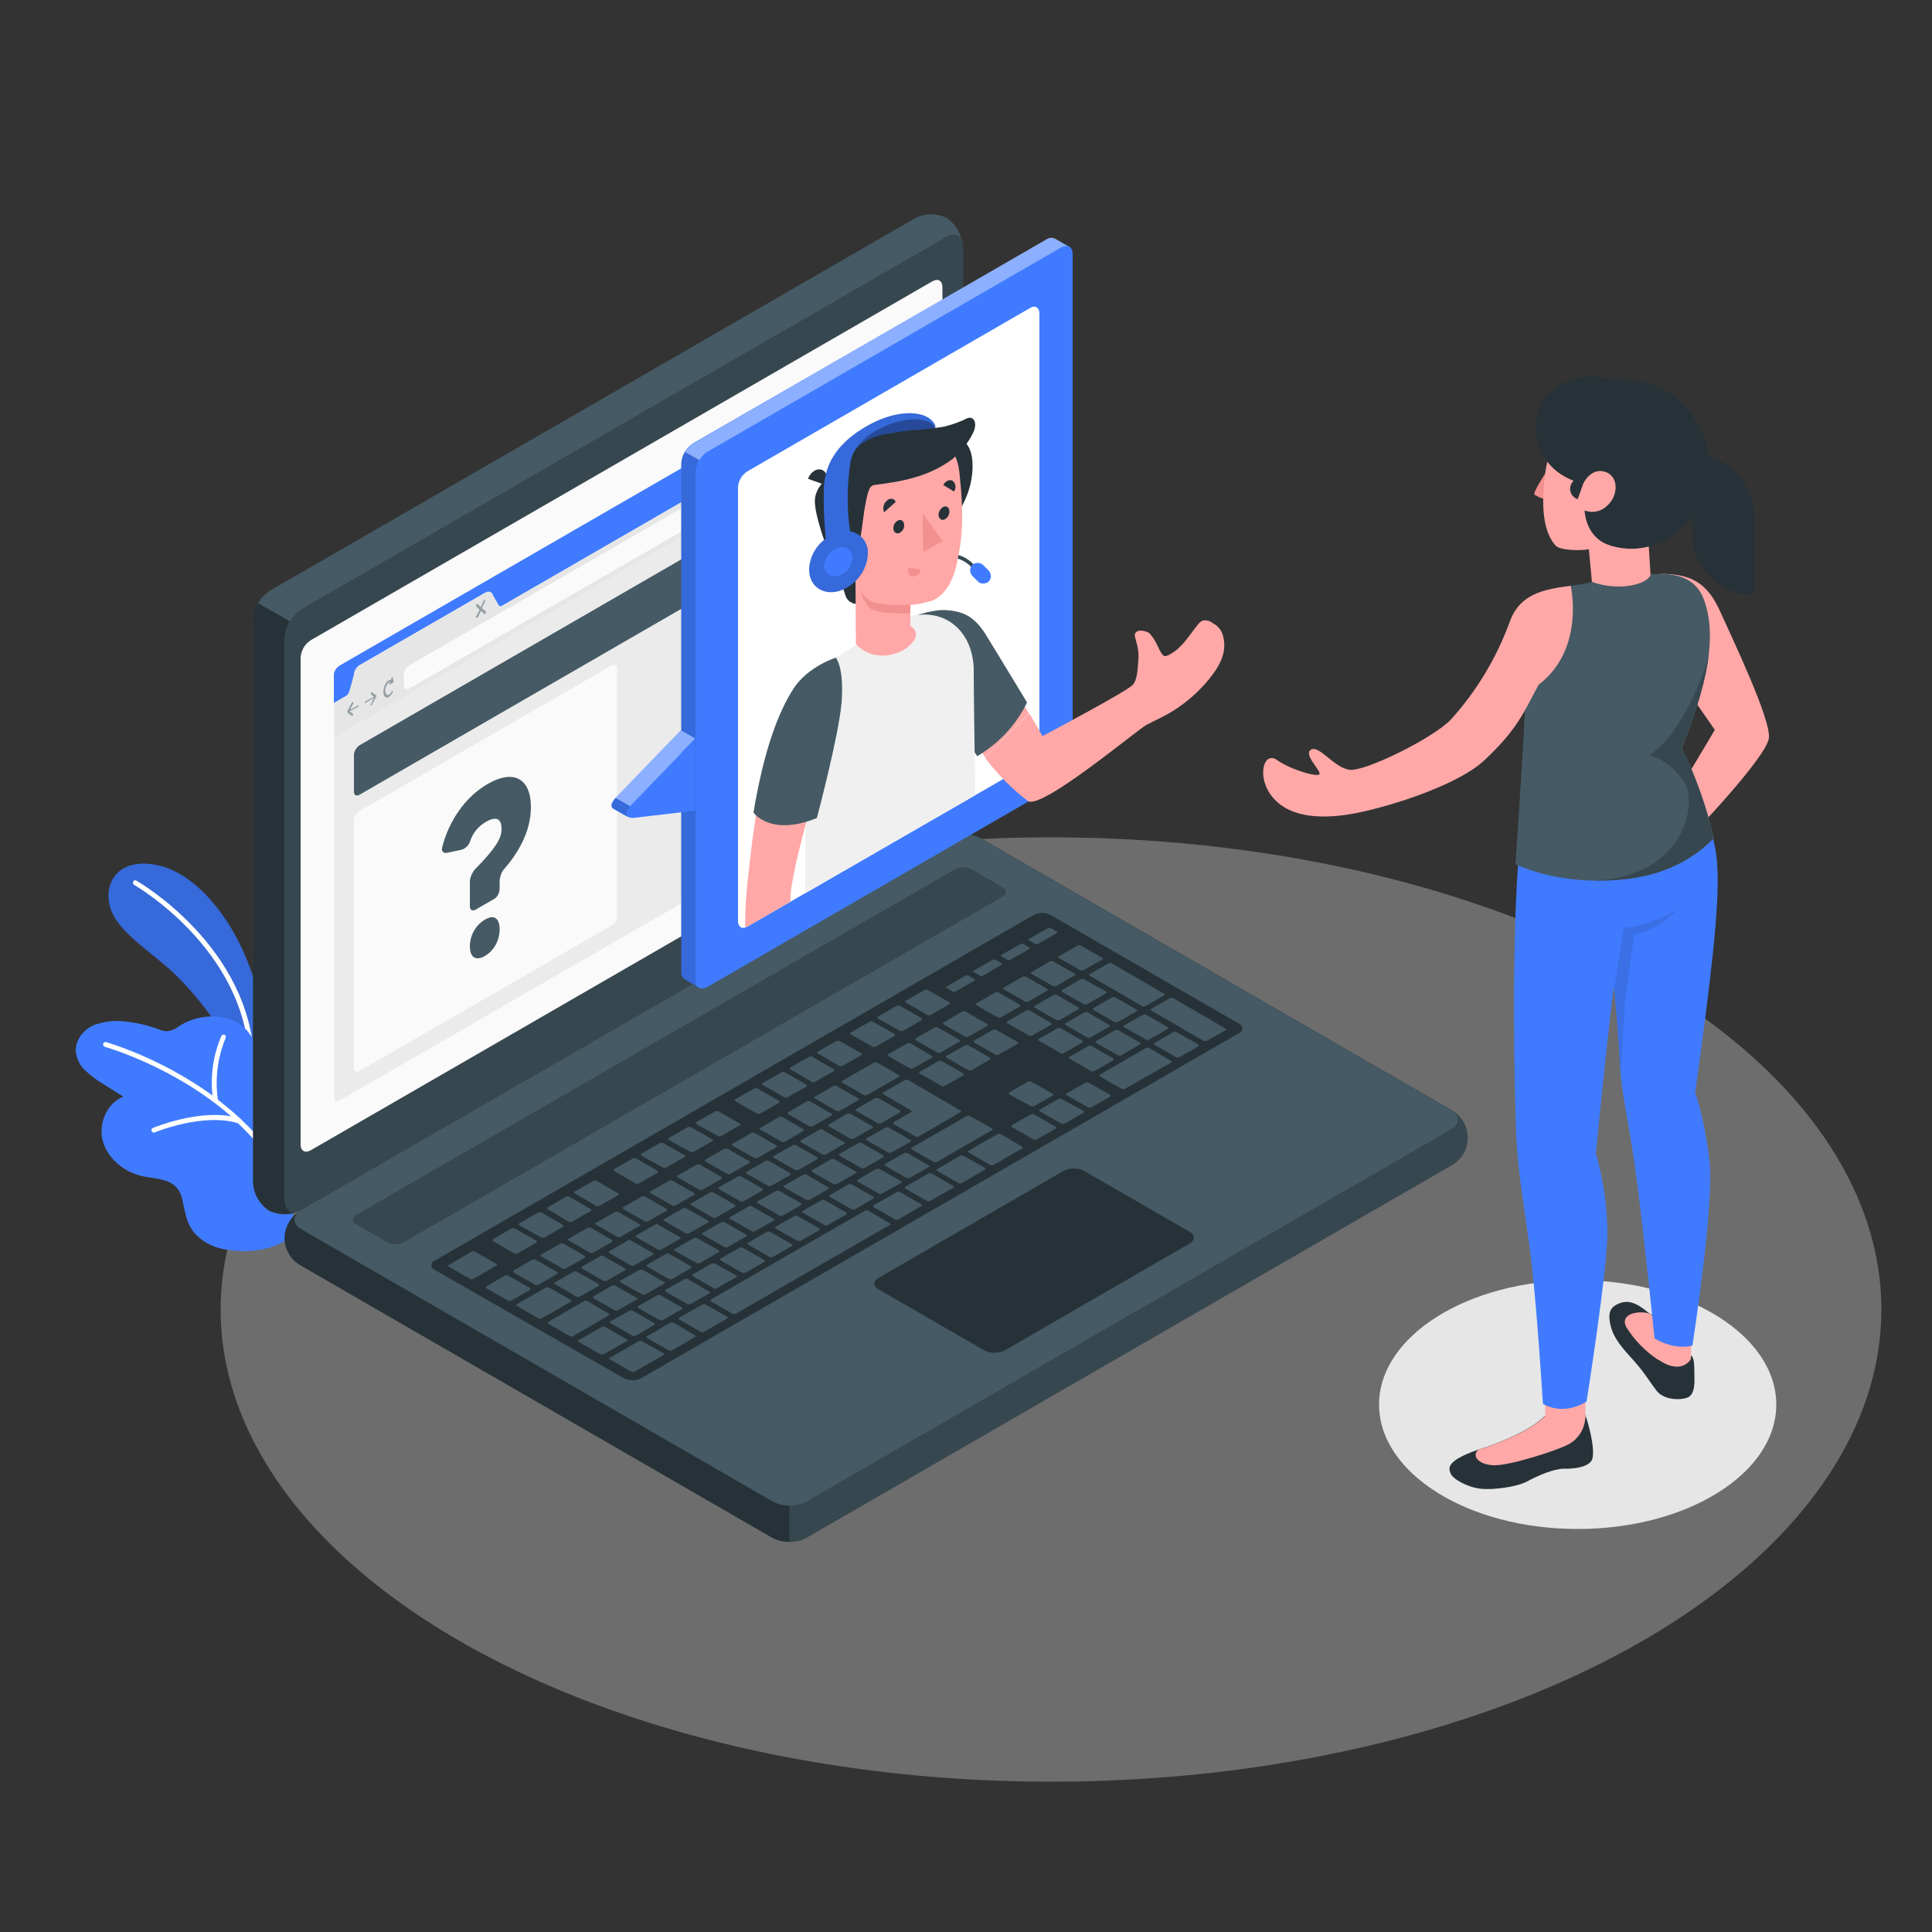 <?xml version="1.0" encoding="utf-8"?>
<!-- Generator: Adobe Illustrator 22.1.0, SVG Export Plug-In . SVG Version: 6.00 Build 0)  -->
<svg version="1.1" id="Layer_1" xmlns="http://www.w3.org/2000/svg" xmlns:xlink="http://www.w3.org/1999/xlink" x="0px" y="0px"
	 viewBox="0 0 500 500" style="enable-background:new 0 0 500 500;" xml:space="preserve">
<rect x="0" y="0" width="500" height="500" fill="#333333" stroke="none"/>
<style type="text/css">
	.st0{opacity:0.3;}
	.st1{fill:#F5F5F5;}
	.st2{fill:#E6E6E6;}
	.st3{fill:#407BFF;}
	.st4{opacity:0.15;}
	.st5{fill:#FFFFFF;}
	.st6{fill:#37474F;}
	.st7{fill:#263238;}
	.st8{fill:#455A64;}
	.st9{fill:#FAFAFA;}
	.st10{fill:#EBEBEB;}
	.st11{opacity:0.5;fill:#455A64;enable-background:new    ;}
	.st12{fill:none;stroke:#E0E0E0;stroke-width:0.75;stroke-miterlimit:10;}
	.st13{opacity:0.5;}
	.st14{opacity:0.15;enable-background:new    ;}
	.st15{opacity:0.4;fill:#FFFFFF;enable-background:new    ;}
	.st16{clip-path:url(#SVGID_2_);}
	.st17{fill:#FFA8A7;}
	.st18{fill:#F0F0F0;}
	.st19{opacity:0.4;enable-background:new    ;}
	.st20{fill:#F28F8F;}
	.st21{opacity:0.1;enable-background:new    ;}
</style>
<g id="freepik--Floor--inject-7" class="st0">
	<ellipse id="freepik--floor--inject-7" class="st1" cx="272" cy="338.9" rx="214.9" ry="122.2"/>
</g>
<g id="freepik--Shadow--inject-7">
	<ellipse id="freepik--shadow--inject-7" class="st2" cx="408.3" cy="363.5" rx="51.4" ry="32.2"/>
</g>
<g id="freepik--Plants--inject-7">
	<path class="st3" d="M69,270c-0.6-7.4-2.3-14.7-5.1-21.6c-4.5-11.2-13.2-22.4-23.2-24.5s-14.2,4.6-12.1,11.2
		c1.8,5.7,9.2,10.4,14.9,15.4s16.2,17,19.1,28.5l5.6,0.6L69,270z"/>
	<g class="st4">
		<path d="M69,270c-0.6-7.4-2.3-14.7-5.1-21.6c-4.5-11.2-13.2-22.4-23.2-24.5s-14.2,4.6-12.1,11.2c1.8,5.7,9.2,10.4,14.9,15.4
			s16.2,17,19.1,28.5l5.6,0.6L69,270z"/>
	</g>
	<path class="st5" d="M65.1,275.2c-0.3,0-0.6-0.3-0.6-0.6c-1-29.1-29.5-45.4-29.8-45.6c-0.3-0.2-0.4-0.6-0.2-0.9
		c0.2-0.3,0.5-0.4,0.8-0.2c0.3,0.2,29.4,16.8,30.5,46.6C65.8,274.9,65.5,275.1,65.1,275.2L65.1,275.2z"/>
	<path class="st3" d="M73.5,321.3c0,0-5.8,3.7-14.9,2.1c-2.9-0.4-5.7-1.7-7.8-3.8c-2.3-2.4-2.7-4.9-3.4-8.1
		c-0.2-1.4-0.6-2.7-1.4-3.8c-2-2.7-5.8-2.6-9.1-3.3c-4.6-1-8.8-4.3-10.2-8.8s0.8-10,5.2-11.8l-5.4-3.4c-1.7-1-3.2-2.2-4.6-3.5
		c-1.4-1.4-2.2-3.2-2.3-5.1c0-2.8,2.1-5.4,4.7-6.5c2.7-1,5.6-1.3,8.4-0.9c2.9,0.3,5.7,1,8.4,2c0.7,0.3,1.5,0.5,2.3,0.5
		c1.1-0.2,2-0.6,2.9-1.3c6.1-4,16.1-3.7,19.4,3.9c0.5,1.1,0.8,2.3,1.3,3.4c1.9,4.1,7.3,2.9,10.7,4.8c2.2,1.4,3.7,3.7,4,6.3
		c0.7,4.1-0.4,8.7-1.2,12.7s-1.7,7.7-2.8,11.5c-0.9,3.1-1.9,6.3-2.9,9.3C74.6,318.1,74.1,320.9,73.5,321.3z"/>
	<path class="st5" d="M77.2,311.9c-3-8.4-8.1-15.9-14.6-22c-0.1-0.1-0.2-0.3-0.3-0.3c-1.9-1.8-3.9-3.4-5.9-5c-0.8-5.4-0.1-10.9,2-16
		c0.1-0.3,0-0.7-0.3-0.8c-0.3-0.1-0.7,0-0.8,0.3c-2.1,4.9-2.9,10.2-2.3,15.4c-8.4-6-17.7-10.7-27.5-13.8c-0.3-0.1-0.7,0.1-0.8,0.4
		c-0.1,0.3,0.1,0.7,0.4,0.8c0,0,0,0,0,0c0.3,0.1,18,5.1,32.7,18c-9-1.6-19.7,2.8-20.2,3c-0.3,0.1-0.5,0.5-0.4,0.8
		c0.1,0.2,0.3,0.4,0.6,0.4c0.1,0,0.2,0,0.2,0c0.1-0.1,12.7-5.2,21.6-2.4C68,296.7,73,304,76,312.3c0.1,0.3,0.3,0.4,0.6,0.4h0.2
		C77.1,312.6,77.3,312.2,77.2,311.9C77.2,311.9,77.2,311.9,77.2,311.9z"/>
</g>
<g id="freepik--Device--inject-7">
	<g id="freepik--Laptop--inject-7">
		<path class="st6" d="M73.7,320.4c0.2,3,1.8,5.7,4.4,7.2L200,398c2.7,1.4,6,1.4,8.7,0l166.8-96.3c4-2.1,5.5-7.1,3.4-11.1
			c-0.8-1.4-1.9-2.6-3.4-3.4l-121.9-70.4c-2.7-1.4-6-1.4-8.7,0L78.1,313.2C75.5,314.7,73.9,317.4,73.7,320.4z"/>
		<path class="st7" d="M204.3,389.6v9.4c-1.5,0-3-0.3-4.4-1L78,327.6c-4-2.1-5.5-7-3.4-11c0.7-1.3,1.7-2.4,3-3.2
			c-1.9,1.4-1.8,3.5,0.4,4.7l122,70.4C201.3,389.3,202.8,389.7,204.3,389.6z"/>
		<path class="st8" d="M69.6,313.3c-2.5-1.7-4-4.4-4.1-7.4V160.4c0.2-3.1,1.8-5.9,4.3-7.5l166.8-96.3c2.6-1.4,5.8-1.5,8.4-0.2
			c2.5,1.7,4,4.4,4.1,7.4v145.5c-0.2,3.1-1.8,5.9-4.4,7.5L78.1,313.2C75.4,314.6,72.3,314.6,69.6,313.3z"/>
		<path class="st7" d="M77.5,313.4c-2.5,1.1-5.4,1.1-7.9-0.1c-2.5-1.7-4-4.4-4.1-7.4V160.4c0-1.5,0.5-3,1.3-4.3l8.2,4.7l0,0
			c-0.8,1.3-1.2,2.8-1.3,4.3v145.5C73.7,313.2,75.4,314.4,77.5,313.4z"/>
		<path class="st6" d="M73.7,165.1v145.5c0,2.8,2,3.9,4.4,2.5l166.8-96.3c2.6-1.7,4.2-4.5,4.4-7.5V63.8c0-2.8-1.9-3.9-4.4-2.5
			L78.1,157.6C75.5,159.3,73.9,162.1,73.7,165.1z"/>
		<path class="st8" d="M78.1,318.2L200,388.6c2.7,1.4,6,1.4,8.7,0l166.8-96.3c2.4-1.4,2.4-3.6,0-5l-121.9-70.4c-2.7-1.4-6-1.4-8.7,0
			L78.1,313.2C75.6,314.5,75.6,316.8,78.1,318.2z"/>
		<path class="st9" d="M80.4,165.7l160.9-92.9c1.4-0.8,2.6-0.2,2.6,1.5v126c-0.1,1.8-1.1,3.5-2.6,4.5L80.4,297.7
			c-1.4,0.8-2.6,0.2-2.6-1.5v-126C77.9,168.3,78.9,166.7,80.4,165.7z"/>
		<path class="st6" d="M92.2,314.4L247.1,225c1.4-0.7,3-0.7,4.4,0l7.9,4.6c0.7,0.2,1.1,1,0.8,1.7c-0.1,0.4-0.4,0.7-0.8,0.8
			l-154.9,89.4c-1.4,0.7-3,0.7-4.3,0l-7.9-4.6c-0.7-0.2-1.1-1-0.8-1.7C91.5,314.9,91.8,314.6,92.2,314.4z"/>
		<path class="st7" d="M112.6,326.2l154.9-89.4c1.4-0.7,3-0.7,4.4,0l48.7,28.1c0.7,0.2,1.1,1,0.8,1.7c-0.1,0.4-0.4,0.7-0.8,0.8
			l-154.7,89.3c-1.4,0.7-3,0.7-4.4,0l-48.9-28c-0.7-0.2-1.1-1-0.9-1.7C111.9,326.7,112.2,326.3,112.6,326.2z"/>
		<path class="st8" d="M251.4,277l4.8-2.8c0.2-0.1,0.2-0.3,0-0.5l-5.6-3.2c-0.2-0.1-0.5-0.1-0.8,0l-4.9,2.8c-0.2,0.1-0.2,0.3,0,0.4
			l5.6,3.2C250.9,277.1,251.2,277.1,251.4,277z M241.9,265.9l-4.9,2.8c-0.2,0.1-0.2,0.3,0,0.5l5.6,3.2c0.2,0.1,0.5,0.1,0.8,0
			l4.9-2.8c0.2-0.1,0.2-0.3,0-0.5l-5.6-3.2C242.4,265.8,242.1,265.8,241.9,265.9L241.9,265.9z M226.2,275l-8.2,4.7
			c-0.2,0.1-0.2,0.3,0,0.5l5.6,3.2c0.2,0.1,0.5,0.1,0.8,0l8.2-4.7c0.2-0.1,0.2-0.3,0-0.5L227,275C226.7,274.9,226.4,274.9,226.2,275
			z M234.8,270l-4.9,2.8c-0.2,0.1-0.2,0.3,0,0.5l5.6,3.2c0.2,0.1,0.5,0.1,0.8,0l4.9-2.8c0.2-0.1,0.2-0.3,0-0.4l-5.6-3.3
			C235.3,269.9,235,269.9,234.8,270z M215.8,281l-4.9,2.8c-0.2,0.1-0.2,0.3,0,0.5l5.6,3.2c0.2,0.1,0.5,0.1,0.8,0l4.9-2.8
			c0.2-0.1,0.2-0.3,0-0.4l-5.6-3.2C216.3,280.9,216,280.9,215.8,281L215.8,281z M208.7,285.1l-4.8,2.8c-0.2,0.1-0.2,0.3,0,0.4
			l5.6,3.2c0.2,0.1,0.5,0.1,0.8,0l4.9-2.8c0.2-0.1,0.2-0.3,0-0.5l-5.6-3.2C209.2,284.9,208.9,284.9,208.7,285.1L208.7,285.1z
			 M230.7,298.3l4.9-2.8c0.2-0.1,0.2-0.3,0-0.5l-5.6-3.2c-0.2-0.1-0.5-0.1-0.8,0l-4.9,2.8c-0.2,0.1-0.2,0.3,0,0.5l5.6,3.2
			C230.2,298.4,230.5,298.4,230.7,298.3L230.7,298.3z M223.7,302.3l4.9-2.8c0.2-0.1,0.2-0.3,0-0.5l-5.6-3.2c-0.2-0.1-0.5-0.1-0.8,0
			l-4.9,2.8c-0.2,0.1-0.2,0.3,0,0.5l5.6,3.2C223.1,302.5,223.4,302.4,223.7,302.3L223.7,302.3z M216.6,306.4l4.9-2.8
			c0.2-0.1,0.2-0.3,0-0.4l-5.6-3.2c-0.2-0.1-0.5-0.1-0.8,0l-4.9,2.8c-0.2,0.1-0.2,0.3,0,0.5l5.6,3.2
			C216,306.5,216.3,306.5,216.6,306.4L216.6,306.4z M209.5,310.5l4.9-2.8c0.2-0.1,0.2-0.3,0-0.4l-5.7-3.3c-0.2-0.1-0.5-0.1-0.8,0
			l-4.9,2.8c-0.2,0.1-0.2,0.3,0,0.5l5.6,3.2C208.9,310.6,209.2,310.6,209.5,310.5L209.5,310.5z M244.4,281.1l4.9-2.8
			c0.2-0.1,0.2-0.3,0-0.5l-5.6-3.2c-0.2-0.1-0.5-0.1-0.8,0l-4.9,2.8c-0.2,0.1-0.2,0.3,0,0.4l5.6,3.2
			C243.8,281.2,244.1,281.2,244.4,281.1L244.4,281.1z M237.8,294.1l10.8-6.3c0.2-0.1,0.2-0.3,0-0.4l-13.6-7.9
			c-0.2-0.1-0.5-0.1-0.8,0l-5.6,3.2c-0.2,0.1-0.2,0.3,0,0.5l7.2,4.2c0.2,0.1,0.2,0.3,0,0.4l-4.5,2.6c-0.2,0.1-0.2,0.3,0,0.5l5.6,3.2
			C237.2,294.3,237.5,294.3,237.8,294.1L237.8,294.1z M201.6,289.1l-4.9,2.8c-0.2,0.1-0.2,0.3,0,0.4l5.6,3.2c0.2,0.1,0.5,0.1,0.8,0
			l4.8-2.8c0.2-0.1,0.2-0.3,0-0.5l-5.6-3.2C202.1,289,201.8,289,201.6,289.1L201.6,289.1z M194.5,293.2l-4.9,2.8
			c-0.2,0.1-0.2,0.3,0,0.5l5.6,3.2c0.2,0.1,0.5,0.1,0.8,0l4.9-2.8c0.2-0.1,0.2-0.3,0-0.5l-5.6-3.2
			C195,293.1,194.7,293.1,194.5,293.2L194.5,293.2z M159.1,339.1c0.2,0.1,0.5,0.1,0.8,0l4.9-2.8c0.2-0.1,0.2-0.3,0-0.4l-5.6-3.2
			c-0.2-0.1-0.5-0.1-0.8,0l-4.8,2.8c-0.2,0.1-0.2,0.3,0,0.5L159.1,339.1z M137.8,326l-4.9,2.8c-0.2,0.1-0.2,0.3,0,0.5l5.6,3.2
			c0.2,0.1,0.5,0.1,0.8,0l4.9-2.8c0.2-0.1,0.2-0.3,0-0.5l-5.6-3.2C138.3,325.9,138,325.9,137.8,326z M149.2,335.6
			c0.2,0.1,0.5,0.1,0.8,0l4.9-2.8c0.2-0.1,0.2-0.3,0-0.5l-5.6-3.2c-0.2-0.1-0.5-0.1-0.8,0l-4.9,2.8c-0.2,0.1-0.2,0.3,0,0.4
			L149.2,335.6z M171.6,341.6l4.9-2.8c0.2-0.1,0.2-0.3,0-0.4l-5.6-3.2c-0.2-0.1-0.5-0.1-0.8,0l-4.9,2.8c-0.2,0.1-0.2,0.3,0,0.5
			l5.6,3.2C171.1,341.7,171.3,341.7,171.6,341.6L171.6,341.6z M163.7,345.7c0.2,0.1,0.5,0.1,0.8,0l4.8-2.8c0.2-0.1,0.2-0.3,0-0.5
			l-5.6-3.2c-0.2-0.1-0.5-0.1-0.8,0l-4.9,2.8c-0.2,0.1-0.2,0.3,0,0.4L163.7,345.7z M144.9,321.9l-4.9,2.8c-0.2,0.1-0.2,0.3,0,0.4
			l5.6,3.2c0.2,0.1,0.5,0.1,0.8,0l4.9-2.8c0.2-0.1,0.2-0.3,0-0.5l-5.6-3.2C145.4,321.8,145.1,321.8,144.9,321.9L144.9,321.9z
			 M180.3,301.4l-4.9,2.8c-0.2,0.1-0.2,0.3,0,0.5l5.6,3.2c0.2,0.1,0.5,0.1,0.8,0l4.9-2.8c0.2-0.1,0.2-0.3,0-0.5l-5.6-3.2
			C180.8,301.3,180.6,301.3,180.3,301.4L180.3,301.4z M152,317.8l-4.9,2.8c-0.2,0.1-0.2,0.3,0,0.4l5.6,3.2c0.2,0.1,0.5,0.1,0.8,0
			l4.9-2.8c0.2-0.1,0.2-0.3,0-0.5l-5.6-3.2C152.5,317.7,152.2,317.7,152,317.8z M187.4,297.3l-4.8,2.8c-0.2,0.1-0.2,0.3,0,0.5
			l5.6,3.2c0.2,0.1,0.5,0.1,0.8,0l4.9-2.8c0.2-0.1,0.2-0.3,0-0.5l-5.6-3.2C188,297.2,187.7,297.2,187.4,297.3L187.4,297.3z
			 M173.3,305.5l-4.9,2.8c-0.2,0.1-0.2,0.3,0,0.5l5.6,3.2c0.2,0.1,0.5,0.1,0.8,0l4.9-2.8c0.2-0.1,0.2-0.3,0-0.4l-5.6-3.2
			C173.8,305.4,173.5,305.4,173.3,305.5L173.3,305.5z M166.2,309.6l-4.9,2.8c-0.2,0.1-0.2,0.3,0,0.5l5.6,3.2c0.2,0.1,0.5,0.1,0.8,0
			l4.9-2.8c0.2-0.1,0.2-0.3,0-0.4l-5.6-3.2C166.7,309.5,166.4,309.5,166.2,309.6L166.2,309.6z M159.1,313.7l-4.9,2.8
			c-0.2,0.1-0.2,0.3,0,0.4l5.6,3.2c0.2,0.1,0.5,0.1,0.8,0l4.9-2.8c0.2-0.1,0.2-0.3,0-0.5l-5.6-3.2
			C159.6,313.6,159.3,313.6,159.1,313.7L159.1,313.7z M195.3,318.7l4.9-2.8c0.2-0.1,0.2-0.3,0-0.5l-5.6-3.2c-0.2-0.1-0.5-0.1-0.8,0
			l-4.9,2.8c-0.2,0.1-0.2,0.3,0,0.4l5.6,3.2C194.8,318.8,195,318.8,195.3,318.7L195.3,318.7z M257.5,256.9l-4.9,2.8
			c-0.2,0.1-0.2,0.3,0,0.4l5.6,3.2c0.2,0.1,0.5,0.1,0.8,0l4.9-2.8c0.2-0.1,0.2-0.3,0-0.5l-5.6-3.2
			C258.1,256.7,257.8,256.7,257.5,256.9L257.5,256.9z M249,261.8l-4.8,2.8c-0.2,0.1-0.2,0.3,0,0.5l5.6,3.2c0.2,0.1,0.5,0.1,0.8,0
			l4.9-2.8c0.2-0.1,0.2-0.3,0-0.5l-5.6-3.2C249.5,261.7,249.2,261.7,249,261.8L249,261.8z M264.6,252.8l-4.9,2.8
			c-0.2,0.1-0.2,0.3,0,0.4l5.6,3.2c0.2,0.1,0.5,0.1,0.8,0l4.9-2.8c0.2-0.1,0.2-0.3,0-0.5l-5.6-3.2
			C265.2,252.7,264.9,252.7,264.6,252.8L264.6,252.8z M228,290.7l4.9-2.8c0.2-0.1,0.2-0.3,0-0.5l-5.6-3.2c-0.2-0.1-0.5-0.1-0.8,0
			l-4.9,2.8c-0.2,0.1-0.2,0.3,0,0.5l5.6,3.2C227.4,290.7,227.7,290.7,228,290.7L228,290.7z M272.5,248.8c-0.2-0.1-0.5-0.1-0.8,0
			l-4.8,2.8c-0.2,0.1-0.2,0.3,0,0.4l5.6,3.2c0.2,0.1,0.5,0.1,0.8,0l4.9-2.8c0.2-0.1,0.2-0.3,0-0.4L272.5,248.8z M202.4,314.7
			l4.9-2.8c0.2-0.1,0.2-0.3,0-0.5l-5.6-3.2c-0.2-0.1-0.5-0.1-0.8,0l-4.9,2.7c-0.2,0.1-0.2,0.3,0,0.4l5.6,3.2
			C201.8,314.7,202.1,314.7,202.4,314.7L202.4,314.7z M289.3,264.5l4.9-2.8c0.2-0.1,0.2-0.3,0-0.4l-5.6-3.2c-0.2-0.1-0.5-0.1-0.8,0
			l-4.8,2.8c-0.2,0.1-0.2,0.3,0,0.5l5.6,3.2C288.8,264.6,289,264.5,289.3,264.5L289.3,264.5z M274.2,264l4.9-2.8
			c0.2-0.1,0.2-0.3,0-0.5l-5.6-3.2c-0.2-0.1-0.5-0.1-0.8,0l-4.9,2.8c-0.2,0.1-0.2,0.3,0,0.5l5.6,3.2C273.7,264,274,264,274.2,264
			L274.2,264z M280.5,253.4c-0.2-0.1-0.5-0.1-0.8,0l-4.8,2.8c-0.2,0.1-0.2,0.3,0,0.5l5.6,3.2c0.2,0.1,0.5,0.1,0.8,0l4.9-2.8
			c0.2-0.1,0.2-0.3,0-0.5L280.5,253.4z M282,252.5l13.6,7.9c0.2,0.1,0.5,0.1,0.8,0l4.9-2.8c0.2-0.1,0.2-0.3,0-0.4l-13.6-7.9
			c-0.2-0.1-0.5-0.1-0.8,0l-4.9,2.8C281.7,252.1,281.8,252.3,282,252.5L282,252.5z M265.6,261.5l-4.9,2.8c-0.2,0.1-0.2,0.3,0,0.5
			l5.6,3.2c0.2,0.1,0.5,0.1,0.8,0l4.9-2.8c0.2-0.1,0.2-0.3,0-0.5l-5.6-3.2C266.1,261.4,265.8,261.4,265.6,261.5L265.6,261.5z
			 M212.2,292.3l-4.9,2.8c-0.2,0.1-0.2,0.3,0,0.5l5.6,3.2c0.2,0.1,0.5,0.1,0.8,0l4.8-2.8c0.2-0.1,0.2-0.3,0-0.4l-5.6-3.2
			C212.8,292.2,212.5,292.1,212.2,292.3z M281.4,268.5c0.2,0.1,0.5,0.1,0.8,0l4.9-2.8c0.2-0.1,0.2-0.3,0-0.4l-5.6-3.3
			c-0.2-0.1-0.5-0.1-0.8,0l-4.9,2.8c-0.2,0.1-0.2,0.3,0,0.5L281.4,268.5z M219.3,288.2l-4.8,2.8c-0.2,0.1-0.2,0.3,0,0.5l5.6,3.2
			c0.2,0.1,0.5,0.1,0.8,0l4.9-2.8c0.2-0.1,0.2-0.3,0-0.4l-5.6-3.2C219.8,288.1,219.5,288.1,219.3,288.2z M166.2,335
			c0.2,0.1,0.5,0.1,0.8,0l4.9-2.8c0.2-0.1,0.2-0.3,0-0.4l-5.6-3.2c-0.2-0.1-0.5-0.1-0.8,0l-4.9,2.8c-0.2,0.1-0.2,0.3,0,0.5
			L166.2,335z M155.5,325l-4.9,2.8c-0.2,0.1-0.2,0.3,0,0.5l5.6,3.2c0.2,0.1,0.5,0.1,0.8,0l4.8-2.8c0.2-0.1,0.2-0.3,0-0.4l-5.6-3.2
			C156,324.9,155.8,324.9,155.5,325z M174,331l4.8-2.8c0.2-0.1,0.2-0.3,0-0.5l-5.6-3.2c-0.2-0.1-0.5-0.1-0.8,0l-4.9,2.8
			c-0.2,0.1-0.2,0.3,0,0.5l5.6,3.2C173.5,331.1,173.8,331.1,174,331z M181.1,326.9l4.9-2.8c0.2-0.1,0.2-0.3,0-0.5l-5.6-3.2
			c-0.2-0.1-0.5-0.1-0.8,0l-4.9,2.8c-0.2,0.1-0.2,0.3,0,0.5l5.6,3.2C180.6,327,180.9,327,181.1,326.9L181.1,326.9z M188.2,322.8
			l4.9-2.8c0.2-0.1,0.2-0.3,0-0.5l-5.6-3.2c-0.2-0.1-0.5-0.1-0.8,0l-4.9,2.8c-0.2,0.1-0.2,0.3,0,0.4l5.6,3.2
			C187.6,322.9,188,322.9,188.2,322.8L188.2,322.8z M162.6,321l-4.9,2.8c-0.2,0.1-0.2,0.3,0,0.5l5.6,3.2c0.2,0.1,0.5,0.1,0.8,0
			l4.9-2.8c0.2-0.1,0.2-0.3,0-0.4l-5.6-3.2C163.1,320.8,162.8,320.8,162.6,321L162.6,321z M169.6,316.9l-4.9,2.8
			c-0.2,0.1-0.2,0.3,0,0.5l5.6,3.2c0.2,0.1,0.5,0.1,0.8,0l4.9-2.8c0.2-0.1,0.2-0.3,0-0.4l-5.6-3.2
			C170.2,316.7,169.9,316.7,169.6,316.9L169.6,316.9z M198,300.5l-4.8,2.8c-0.2,0.1-0.2,0.3,0,0.4l5.6,3.2c0.2,0.1,0.5,0.1,0.8,0
			l4.9-2.8c0.2-0.1,0.2-0.3,0-0.5l-5.6-3.2C198.5,300.3,198.2,300.3,198,300.5z M190.9,304.5l-4.9,2.8c-0.2,0.1-0.2,0.3,0,0.4
			l5.6,3.2c0.2,0.1,0.5,0.1,0.8,0l4.9-2.8c0.2-0.1,0.2-0.3,0-0.5l-5.6-3.2C191.5,304.4,191.2,304.4,190.9,304.5L190.9,304.5z
			 M205.1,296.4l-4.9,2.8c-0.2,0.1-0.2,0.3,0,0.4l5.6,3.2c0.2,0.1,0.5,0.1,0.8,0l4.9-2.8c0.2-0.1,0.2-0.3,0-0.5l-5.6-3.2
			C205.6,296.3,205.3,296.3,205.1,296.4L205.1,296.4z M176.8,312.7l-4.9,2.8c-0.2,0.1-0.2,0.3,0,0.5l5.6,3.2c0.2,0.1,0.5,0.1,0.8,0
			l4.9-2.8c0.2-0.1,0.2-0.3,0-0.5l-5.6-3.2C177.3,312.6,177,312.6,176.8,312.7L176.8,312.7z M183.8,308.6l-4.9,2.8
			c-0.2,0.1-0.2,0.3,0,0.5l5.6,3.2c0.2,0.1,0.5,0.1,0.8,0l4.9-2.8c0.2-0.1,0.2-0.3,0-0.5l-5.6-3.2
			C184.4,308.5,184.1,308.5,183.8,308.6L183.8,308.6z M178.7,337.5l4.9-2.8c0.2-0.1,0.2-0.3,0-0.4l-5.6-3.3c-0.2-0.1-0.5-0.1-0.8,0
			l-4.9,2.8c-0.2,0.1-0.2,0.3,0,0.5l5.6,3.2C178.1,337.6,178.4,337.6,178.7,337.5L178.7,337.5z M137.1,333.3l-5.6-3.2
			c-0.2-0.1-0.5-0.1-0.8,0l-4.8,2.8c-0.2,0.1-0.2,0.3,0,0.5l5.6,3.2c0.2,0.1,0.5,0.1,0.8,0l4.9-2.8
			C137.3,333.6,137.3,333.5,137.1,333.3L137.1,333.3z M147.7,336.4l-5.6-3.2c-0.2-0.1-0.5-0.1-0.8,0l-7.5,4.3
			c-0.2,0.1-0.2,0.3,0,0.5l5.6,3.2c0.2,0.1,0.5,0.1,0.8,0l7.5-4.3C148,336.8,147.9,336.6,147.7,336.4L147.7,336.4z M128.5,327.1
			l-5.6-3.2c-0.2-0.1-0.5-0.1-0.8,0l-6,3.5c-0.2,0.1-0.2,0.3,0,0.4l5.6,3.2c0.2,0.1,0.5,0.1,0.8,0l6-3.5
			C128.7,327.4,128.7,327.2,128.5,327.1L128.5,327.1z M133.1,324.4c0.2,0.1,0.5,0.1,0.8,0l4.9-2.8c0.2-0.1,0.2-0.3,0-0.5l-5.6-3.2
			c-0.2-0.1-0.5-0.1-0.8,0l-4.8,2.8c-0.2,0.1-0.2,0.3,0,0.5L133.1,324.4z M157.6,340l-5.6-3.3c-0.2-0.1-0.5-0.1-0.8,0l-9.3,5.4
			c-0.2,0.1-0.2,0.3,0,0.5l5.6,3.2c0.2,0.1,0.5,0.1,0.8,0l9.3-5.4C157.8,340.3,157.8,340.1,157.6,340z M162.2,346.6l-5.6-3.2
			c-0.2-0.1-0.5-0.1-0.8,0l-6,3.4c-0.2,0.1-0.2,0.3,0,0.5l5.6,3.2c0.2,0.1,0.5,0.1,0.8,0l6-3.4C162.5,346.9,162.5,346.7,162.2,346.6
			L162.2,346.6z M185.8,294c0.2,0.1,0.5,0.1,0.8,0l4.9-2.8c0.2-0.1,0.2-0.3,0-0.4l-5.6-3.2c-0.2-0.1-0.5-0.1-0.8,0l-4.9,2.8
			c-0.2,0.1-0.2,0.3,0,0.5L185.8,294z M171.6,302.2c0.2,0.1,0.5,0.1,0.8,0l4.8-2.8c0.2-0.1,0.2-0.3,0-0.4l-5.6-3.2
			c-0.2-0.1-0.5-0.1-0.8,0l-4.8,2.8c-0.2,0.1-0.2,0.3,0,0.5L171.6,302.2z M140.1,320.3c0.2,0.1,0.5,0.1,0.8,0l4.8-2.8
			c0.2-0.1,0.2-0.3,0-0.5l-5.6-3.2c-0.2-0.1-0.5-0.1-0.8,0l-4.9,2.8c-0.2,0.1-0.2,0.3,0,0.5L140.1,320.3z M178.7,298.1
			c0.2,0.1,0.5,0.1,0.8,0l4.9-2.8c0.2-0.1,0.2-0.3,0-0.4l-5.6-3.2c-0.2-0.1-0.5-0.1-0.8,0l-4.9,2.8c-0.2,0.1-0.2,0.3,0,0.5
			L178.7,298.1z M164.5,306.3c0.2,0.1,0.5,0.1,0.8,0l4.9-2.8c0.2-0.1,0.2-0.3,0-0.5l-5.6-3.2c-0.2-0.1-0.5-0.1-0.8,0l-4.9,2.8
			c-0.2,0.1-0.2,0.3,0,0.4L164.5,306.3z M166.1,347.1c-0.2-0.1-0.5-0.1-0.8,0l-7.5,4.3c-0.2,0.1-0.2,0.3,0,0.4l5.6,3.2
			c0.2,0.1,0.5,0.1,0.8,0l7.5-4.3c0.2-0.1,0.2-0.3,0-0.5L166.1,347.1z M154.3,312.1c0.2,0.1,0.5,0.1,0.8,0l4.9-2.8
			c0.2-0.1,0.2-0.3,0-0.5l-5.6-3.2c-0.2-0.1-0.5-0.1-0.8,0l-4.9,2.8c-0.2,0.1-0.2,0.3,0,0.4L154.3,312.1z M147.2,316.2
			c0.2,0.1,0.5,0.1,0.8,0l4.9-2.8c0.2-0.1,0.2-0.3,0-0.5l-5.6-3.2c-0.2-0.1-0.5-0.1-0.8,0l-4.8,2.8c-0.2,0.1-0.2,0.3,0,0.4
			L147.2,316.2z M297.4,271.2c-0.2-0.1-0.5-0.1-0.8,0l-11.9,6.9c-0.2,0.1-0.2,0.3,0,0.5l5.6,3.2c0.2,0.1,0.5,0.1,0.8,0l12-6.8
			c0.2-0.1,0.2-0.3,0-0.4L297.4,271.2z M281.7,280.2c-0.2-0.1-0.5-0.1-0.8,0l-4.9,2.8c-0.2,0.1-0.2,0.3,0,0.4l5.6,3.2
			c0.2,0.1,0.5,0.1,0.8,0l4.9-2.8c0.2-0.1,0.2-0.3,0-0.5L281.7,280.2z M185.7,333.3l4.9-2.8c0.2-0.1,0.2-0.3,0-0.4L185,327
			c-0.2-0.1-0.5-0.1-0.8,0l-4.9,2.8c-0.2,0.1-0.2,0.3,0,0.5l5.6,3.2C185.2,333.6,185.5,333.6,185.7,333.3L185.7,333.3z M267.6,288.4
			c-0.2-0.1-0.5-0.1-0.8,0l-4.9,2.8c-0.2,0.1-0.2,0.3,0,0.5l5.6,3.2c0.2,0.1,0.5,0.1,0.8,0l4.9-2.8c0.2-0.1,0.2-0.3,0-0.5
			L267.6,288.4z M304.5,267.1c-0.2-0.1-0.5-0.1-0.8,0l-4.9,2.8c-0.2,0.1-0.2,0.3,0,0.5l5.6,3.2c0.2,0.1,0.5,0.1,0.8,0l4.9-2.8
			c0.2-0.1,0.2-0.3,0-0.5L304.5,267.1z M317.2,266.2l-13.6-7.9c-0.2-0.1-0.5-0.1-0.8,0l-4.9,2.8c-0.2,0.1-0.2,0.3,0,0.4l13.6,7.9
			c0.2,0.1,0.5,0.1,0.8,0l4.9-2.8C317.4,266.7,317.4,266.5,317.2,266.2L317.2,266.2z M241.1,303.7c-0.2-0.1-0.5-0.1-0.8,0l-6,3.4
			c-0.2,0.1-0.2,0.3,0,0.5l5.6,3.2c0.2,0.1,0.5,0.1,0.8,0l6-3.4c0.2-0.1,0.2-0.3,0-0.5L241.1,303.7z M259,293.5
			c-0.2-0.1-0.5-0.1-0.8,0l-7.5,4.3c-0.2,0.1-0.2,0.3,0,0.5l5.6,3.2c0.2,0.1,0.5,0.1,0.8,0l7.5-4.3c0.2-0.1,0.2-0.3,0-0.4L259,293.5
			z M224.7,313.3c-0.2-0.1-0.5-0.1-0.8,0l-39.9,23c-0.2,0.1-0.2,0.3,0,0.5l5.6,3.2c0.2,0.1,0.5,0.1,0.8,0l39.9-23
			c0.2-0.1,0.2-0.3,0-0.4L224.7,313.3z M182.6,337.6c-0.2-0.1-0.5-0.1-0.8,0l-6,3.4c-0.2,0.1-0.2,0.3,0,0.5l5.6,3.2
			c0.2,0.1,0.5,0.1,0.8,0l6-3.5c0.2-0.1,0.2-0.3,0-0.4L182.6,337.6z M232.9,308.5c-0.2-0.1-0.5-0.1-0.8,0l-6,3.4
			c-0.2,0.1-0.2,0.3,0,0.5l5.6,3.2c0.2,0.1,0.5,0.1,0.8,0l6-3.5c0.2-0.1,0.2-0.3,0-0.4L232.9,308.5z M174.3,342.3
			c-0.2-0.1-0.5-0.1-0.8,0l-6,3.5c-0.2,0.1-0.2,0.3,0,0.5l5.6,3.2c0.2,0.1,0.5,0.1,0.8,0l6-3.5c0.2-0.1,0.2-0.3,0-0.4L174.3,342.3z
			 M249.3,299.1c-0.2-0.1-0.5-0.1-0.8,0l-6,3.5c-0.2,0.1-0.2,0.3,0,0.4l5.6,3.2c0.2,0.1,0.5,0.1,0.8,0l6-3.5c0.2-0.1,0.2-0.3,0-0.5
			L249.3,299.1z M274.7,284.4c-0.2-0.1-0.5-0.1-0.8,0l-4.8,2.8c-0.2,0.1-0.2,0.3,0,0.4l5.6,3.2c0.2,0.1,0.5,0.1,0.8,0l4.9-2.8
			c0.2-0.1,0.2-0.3,0-0.5L274.7,284.4z M290.2,273.1l4.8-2.8c0.2-0.1,0.2-0.3,0-0.5l-5.6-3.2c-0.2-0.1-0.5-0.1-0.8,0l-4.9,2.8
			c-0.2,0.1-0.2,0.3,0,0.5l5.6,3.2C289.7,273.3,290,273.3,290.2,273.1L290.2,273.1z M258.5,272.9l4.9-2.8c0.2-0.1,0.2-0.3,0-0.4
			l-5.6-3.2c-0.2-0.1-0.5-0.1-0.8,0l-4.9,2.8c-0.2,0.1-0.2,0.3,0,0.5l5.6,3.2C258,273.1,258.3,273,258.5,272.9L258.5,272.9z
			 M242.5,300.7l14.2-8.2c0.2-0.1,0.2-0.3,0-0.5l-5.7-3.2c-0.2-0.1-0.5-0.1-0.8,0l-14.2,8.2c-0.2,0.1-0.2,0.3,0,0.5l5.6,3.2
			C241.9,300.8,242.2,300.8,242.5,300.7L242.5,300.7z M282.4,277.2c0.2,0.1,0.5,0.1,0.8,0l4.9-2.8c0.2-0.1,0.2-0.3,0-0.5l-5.6-3.2
			c-0.2-0.1-0.5-0.1-0.8,0l-4.9,2.8c-0.2,0.1-0.2,0.3,0,0.5L282.4,277.2z M275.2,272.6l4.9-2.8c0.2-0.1,0.2-0.3,0-0.5l-5.6-3.2
			c-0.2-0.1-0.5-0.1-0.8,0l-4.9,2.8c-0.2,0.1-0.2,0.3,0,0.4l5.6,3.2C274.6,272.7,274.9,272.7,275.2,272.6L275.2,272.6z M235.5,304.8
			l4.9-2.8c0.2-0.1,0.2-0.3,0-0.4l-5.6-3.2c-0.2-0.1-0.5-0.1-0.8,0l-4.9,2.8c-0.2,0.1-0.2,0.3,0,0.5l5.6,3.2
			C234.9,304.9,235.2,304.9,235.5,304.8L235.5,304.8z M266.8,286.3c0.2,0.1,0.5,0.1,0.8,0l4.9-2.8c0.2-0.1,0.2-0.3,0-0.4l-5.6-3.2
			c-0.2-0.1-0.5-0.1-0.8,0l-4.9,2.8c-0.2,0.1-0.2,0.3,0,0.5L266.8,286.3z M200,325.3l4.9-2.8c0.2-0.1,0.2-0.3,0-0.5l-5.6-3.2
			c-0.2-0.1-0.5-0.1-0.8,0l-4.9,2.8c-0.2,0.1-0.2,0.3,0,0.5l5.6,3.2C199.5,325.4,199.7,325.4,200,325.3L200,325.3z M207.1,321.2
			l4.9-2.8c0.2-0.1,0.2-0.3,0-0.5l-5.6-3.2c-0.2-0.1-0.5-0.1-0.8,0l-4.9,2.8c-0.2,0.1-0.2,0.3,0,0.4l5.6,3.2c0.2,0.1,0.4,0.1,0.7,0
			L207.1,321.2z M192.9,329.4l4.9-2.8c0.2-0.1,0.2-0.3,0-0.5l-5.6-3.2c-0.2-0.1-0.5-0.1-0.8,0l-4.9,2.8c-0.2,0.1-0.2,0.3,0,0.5
			l5.6,3.2C192.4,329.4,192.6,329.4,192.9,329.4L192.9,329.4z M221.2,313l4.8-2.8c0.2-0.1,0.2-0.3,0-0.5l-5.6-3.2
			c-0.2-0.1-0.5-0.1-0.8,0l-4.9,2.8c-0.2,0.1-0.2,0.3,0,0.4l5.6,3.2C220.7,313.1,221,313.1,221.2,313z M214.1,317.1l4.9-2.8
			c0.2-0.1,0.2-0.3,0-0.5l-5.6-3.2c-0.2-0.1-0.5-0.1-0.8,0l-4.9,2.8c-0.2,0.1-0.2,0.3,0,0.4l5.6,3.2
			C213.6,317.2,213.9,317.2,214.1,317.1L214.1,317.1z M228.3,308.9l4.9-2.8c0.2-0.1,0.2-0.3,0-0.4l-5.6-3.2c-0.2-0.1-0.5-0.1-0.8,0
			l-4.8,2.8c-0.2,0.1-0.2,0.3,0,0.5l5.6,3.2C227.8,309,228,309,228.3,308.9L228.3,308.9z M260.7,248.4c0.2,0.1,0.5,0.1,0.8,0
			l4.9-2.8c0.2-0.1,0.2-0.3,0-0.4l-1.5-0.9c-0.2-0.1-0.5-0.1-0.8,0l-4.9,2.8c-0.2,0.1-0.2,0.3,0,0.4L260.7,248.4z M225.8,270.9
			c0.2,0.1,0.5,0.1,0.8,0l4.9-2.8c0.2-0.1,0.2-0.3,0-0.5l-5.6-3.2c-0.2-0.1-0.5-0.1-0.8,0l-4.9,2.8c-0.2,0.1-0.2,0.3,0,0.5
			L225.8,270.9z M240,262.7c0.2,0.1,0.5,0.1,0.8,0l4.9-2.8c0.2-0.1,0.2-0.3,0-0.5l-5.6-3.2c-0.2-0.1-0.5-0.1-0.8,0l-4.9,2.8
			c-0.2,0.1-0.2,0.3,0,0.4L240,262.7z M217.2,275.9c0.2,0.1,0.5,0.1,0.8,0l4.9-2.8c0.2-0.1,0.2-0.3,0-0.5l-5.6-3.2
			c-0.2-0.1-0.5-0.1-0.8,0l-4.9,2.8c-0.2,0.1-0.2,0.3,0,0.4L217.2,275.9z M232.9,266.8c0.2,0.1,0.5,0.1,0.8,0l4.8-2.8
			c0.2-0.1,0.2-0.3,0-0.5l-5.6-3.2c-0.2-0.1-0.5-0.1-0.8,0l-4.9,2.8c-0.2,0.1-0.2,0.3,0,0.5L232.9,266.8z M203,284
			c0.2,0.1,0.5,0.1,0.8,0l4.9-2.8c0.2-0.1,0.2-0.3,0-0.5l-5.6-3.2c-0.2-0.1-0.5-0.1-0.8,0l-4.9,2.8c-0.2,0.1-0.2,0.3,0,0.5L203,284z
			 M210.1,280c0.2,0.1,0.5,0.1,0.8,0l4.9-2.8c0.2-0.1,0.2-0.3,0-0.5l-5.6-3.2c-0.2-0.1-0.5-0.1-0.8,0l-4.9,2.8
			c-0.2,0.1-0.2,0.3,0,0.4L210.1,280z M246.5,256.6c0.2,0.1,0.5,0.1,0.8,0l4.9-2.8c0.2-0.1,0.2-0.3,0-0.4l-1.5-0.9
			c-0.2-0.1-0.5-0.1-0.8,0l-4.9,2.8c-0.2,0.1-0.2,0.3,0,0.4L246.5,256.6z M267.8,244.3c0.2,0.1,0.5,0.1,0.8,0l4.9-2.8
			c0.2-0.1,0.2-0.3,0-0.4l-1.5-0.9c-0.2-0.1-0.5-0.1-0.8,0l-4.9,2.8c-0.2,0.1-0.2,0.3,0,0.4L267.8,244.3z M279.6,251.1
			c0.2,0.1,0.5,0.1,0.8,0l4.9-2.8c0.2-0.1,0.2-0.3,0-0.4l-5.6-3.2c-0.2-0.1-0.5-0.1-0.8,0l-4.9,2.8c-0.2,0.1-0.2,0.3,0,0.4
			L279.6,251.1z M297.3,269.1l4.9-2.8c0.2-0.1,0.2-0.3,0-0.5l-5.6-3.2c-0.2-0.1-0.5-0.1-0.8,0l-4.9,2.8c-0.2,0.1-0.2,0.3,0,0.4
			l5.6,3.2C296.8,269.2,297,269.2,297.3,269.1L297.3,269.1z M253.6,252.5c0.2,0.1,0.5,0.1,0.8,0l4.8-2.8c0.2-0.1,0.2-0.3,0-0.4
			l-1.5-0.9c-0.2-0.1-0.5-0.1-0.8,0l-4.9,2.8c-0.2,0.1-0.2,0.3,0,0.4L253.6,252.5z M195.9,288.2c0.2,0.1,0.5,0.1,0.8,0l4.9-2.8
			c0.2-0.1,0.2-0.3,0-0.5l-5.6-3.2c-0.2-0.1-0.5-0.1-0.8,0l-4.9,2.8c-0.2,0.1-0.2,0.3,0,0.5L195.9,288.2z"/>
		<path class="st7" d="M227.4,330.7l47.9-27.7c1.6-0.8,3.6-0.8,5.2,0l27.4,15.8c1.4,0.8,1.4,2.2,0,3L260,349.5
			c-1.6,0.8-3.6,0.8-5.2,0l-27.4-15.8C225.9,332.9,225.9,331.5,227.4,330.7z"/>
		<g id="freepik--Window--inject-7">
			<path class="st3" d="M237.8,87.2v7.3l-108.9,62.9c-0.8,0.4-1.4,0.1-1.4-0.8l0.1-2.6c-0.6-0.3-1.3-0.5-2-0.6L93,172.2
				c-0.8,0.5-1.3,1.4-1.4,2.4v2.8c0,1-0.6,1.8-1.4,2.4l-3.8,2.2v-7.3c0-1,0.6-1.8,1.4-2.4l148.6-85.8
				C237.2,86,237.8,86.3,237.8,87.2z"/>
			<path class="st10" d="M237.8,196.7c-0.1,1-0.6,1.8-1.4,2.4L87.9,284.8c-0.8,0.4-1.4,0.1-1.4-0.8V181.9l3.8-2.2
				c0.8-0.4,2-7.1,2.7-7.5l32.6-18.8c0.8-0.4,2.5,4.5,3.3,4l108.9-62.9L237.8,196.7L237.8,196.7z"/>
			<path class="st9" d="M93,209.9l65.3-37.7c0.8-0.4,1.4-0.1,1.4,0.8v64.1c0,1-0.6,1.8-1.4,2.4L93,277.2c-0.8,0.4-1.4,0.1-1.4-0.8
				v-64.1C91.7,211.3,92.2,210.4,93,209.9z"/>
			<path class="st8" d="M93,192.9l138.3-79.9c0.8-0.4,1.4-0.1,1.4,0.8v9.6c0,1-0.6,1.8-1.4,2.4L93,205.7c-0.8,0.4-1.4,0.1-1.4-0.8
				v-9.6C91.7,194.3,92.2,193.5,93,192.9z"/>
			<path class="st9" d="M181.4,149.5v2.5c0,0.5,0.4,0.7,0.8,0.5l40.2-23.2v-4.4l-40.2,23.2C181.7,148.4,181.4,148.9,181.4,149.5z"/>
			<path class="st3" d="M226.7,122.4c0.5-0.3,0.8,0,0.8,0.5v2.6c0,0.6-0.3,1.1-0.8,1.4l-4.3,2.5v-4.4L226.7,122.4z"/>
			<path class="st9" d="M226.4,125.9l-0.5-0.2c0.1-0.2,0.1-0.4,0.1-0.6c0-0.4-0.1-0.8-0.4-1c-0.2-0.1-0.5-0.1-0.7,0
				c-0.6,0.5-1,1.2-1,2c0,0.4,0.1,0.8,0.4,1c0.1,0.1,0.2,0.1,0.3,0.1c0.1,0,0.3,0,0.4-0.1c0.4-0.2,0.6-0.6,0.8-1l0.5,0.2h0.1
				c0.1,0,0.1,0,0.2-0.1C226.5,126,226.5,125.9,226.4,125.9z M224.9,126.8c-0.1,0.1-0.2,0.1-0.3,0c-0.2-0.2-0.3-0.5-0.3-0.7
				c0-0.7,0.3-1.3,0.8-1.7c0.1,0,0.1-0.1,0.2-0.1c0,0,0.1,0,0.1,0c0.2,0.1,0.3,0.4,0.3,0.7C225.7,125.7,225.4,126.4,224.9,126.8
				L224.9,126.8z"/>
			<path class="st2" d="M237.8,94.5v8.9L86.5,190.8v-8.9l2.8-1.6c0.8-0.4,1-1.1,1.4-2.4l0.9-3.3c0.1-0.9,0.6-1.8,1.4-2.4l32.6-18.8
				c0.5-0.4,1.3-0.4,1.7,0.1c0.1,0.1,0.2,0.2,0.2,0.4l1.2,2.1c0.4,0.7,0.6,1.2,1.4,0.7L237.8,94.5z"/>
			<path class="st8" d="M231.4,91.8c1-0.6,1.7-0.1,1.7,1c-0.1,1.2-0.7,2.3-1.7,3c-1,0.6-1.7,0.1-1.7-1
				C229.7,93.6,230.4,92.5,231.4,91.8z"/>
			<path class="st8" d="M225.2,95.4c0.9-0.6,1.7-0.1,1.7,1c-0.1,1.2-0.7,2.3-1.7,3c-1,0.6-1.7,0.1-1.7-1
				C223.5,97.2,224.2,96,225.2,95.4z"/>
			<path class="st8" d="M219,99c0.9-0.6,1.7-0.1,1.7,1c-0.1,1.2-0.7,2.3-1.7,3c-1,0.6-1.7,0.1-1.7-1C217.3,100.8,218,99.7,219,99z"
				/>
			<path class="st11" d="M92.8,182.5l-2.2,1.2l0.8-1.6c0.1-0.1,0.1-0.3,0-0.4c-0.1-0.1-0.2,0-0.3,0.1l-1.2,2.2l0,0v0.1l0,0
				c0,0,0,0.1,0,0.1c0,0,0,0.1,0,0.1l0,0v0.1l0,0l1.2,0.9c0,0,0.1,0,0.1,0c0.1,0,0.1-0.1,0.1-0.2c0.1-0.1,0.1-0.3,0-0.4l-0.8-0.6
				l2.2-1.2c0.1-0.1,0.2-0.2,0.2-0.4C93,182.5,92.9,182.5,92.8,182.5z"/>
			<path class="st11" d="M94.6,181.5l2.2-1.2l-0.8-0.6c-0.1-0.1-0.1-0.2,0-0.4s0.2-0.2,0.2-0.2l1.2,0.9l0,0l0,0l0,0c0,0,0,0.1,0,0.1
				c0,0,0,0.1,0,0.1l0,0c0,0,0,0.1,0,0.1l0,0l-1.2,2.2c0,0.1-0.1,0.1-0.1,0.1c0,0-0.1,0-0.1,0c-0.1-0.1-0.1-0.3,0-0.4l0.8-1.6
				l-2.2,1.3c-0.1,0.1-0.2,0-0.2-0.2C94.4,181.7,94.5,181.6,94.6,181.5z"/>
			<path class="st11" d="M101.6,175.3c0-0.1-0.1-0.1-0.2,0l-0.3,0.7c-0.5-0.1-1.1,0.4-1.5,1.3c-0.5,1.1-0.5,2.5,0,3
				c0.3,0.3,0.7,0.3,1,0.1c0.4-0.3,0.8-0.7,1-1.2c0.1-0.1,0.1-0.3,0-0.4s-0.2,0-0.2,0.1c-0.4,0.8-1,1.2-1.4,0.8
				c-0.4-0.7-0.4-1.5,0-2.2c0.3-0.6,0.7-1,1-1l-0.2,0.5c-0.1,0.1,0,0.3,0.1,0.2l0.9-0.6c0.1-0.1,0.1-0.1,0.1-0.2L101.6,175.3z"/>
			<path class="st11" d="M124.7,157.4l0.8-1.7c0.1-0.2,0.1-0.4,0-0.5c-0.1-0.1-0.3,0-0.3,0.2l-0.8,1.7l-0.8-0.8
				c-0.1-0.1-0.2,0-0.3,0.2c-0.1,0.2-0.1,0.4,0,0.5l0.8,0.8l-0.8,1.6c-0.1,0.2-0.1,0.4,0,0.5c0.1,0,0.1,0,0.2,0
				c0.1-0.1,0.1-0.1,0.2-0.2l0.8-1.6l0.8,0.8c0,0,0.1,0,0.2,0c0,0,0,0,0,0c0.1,0,0.1-0.1,0.2-0.2c0.1-0.2,0.1-0.4,0-0.5L124.7,157.4
				z"/>
			<path class="st9" d="M104.5,177.4v-2.8c0-1,0.6-1.8,1.4-2.4l122.9-70.9c0.8-0.4,1.4-0.1,1.4,0.8v2.8c0,1-0.6,1.8-1.4,2.4
				l-122.9,70.9C105.1,178.6,104.5,178.2,104.5,177.4z"/>
			<path class="st12" d="M228,102.7l0.4,0.8c0,0,0.1,0,0.1,0l0.8-0.3c0.1,0,0.2,0.1,0.1,0.3l-0.6,1.1c0,0.1,0,0.1,0,0.2l0.1,1
				c0,0.2-0.1,0.4-0.2,0.3l-0.7-0.1c-0.1,0-0.1,0-0.1,0.1l-0.7,0.9c-0.1,0.1-0.3,0.1-0.2-0.1l0.1-1.1c0-0.1,0-0.1,0-0.2l-0.6-0.4
				c-0.1-0.1,0-0.3,0.1-0.4l0.8-0.6c0.1,0,0.1-0.1,0.1-0.2l0.4-1.2C227.7,102.7,227.9,102.6,228,102.7z"/>
			<g class="st13">
				<path class="st8" d="M231.7,100.9c-0.2,0-0.3-0.1-0.4-0.2c-0.1-0.2,0-0.5,0.2-0.7l3.8-2.2c0.2-0.1,0.5,0,0.6,0.3
					c0.1,0.2,0,0.4-0.1,0.6l-3.8,2.2C231.9,100.9,231.8,100.9,231.7,100.9z"/>
				<path class="st8" d="M231.7,103.2c-0.2,0-0.3-0.1-0.4-0.2c-0.1-0.2,0-0.5,0.2-0.6c0,0,0,0,0,0l3.8-2.2c0.2-0.1,0.5,0,0.6,0.3
					c0.1,0.2,0,0.4-0.1,0.6l-3.8,2.2C231.9,103.1,231.8,103.2,231.7,103.2z"/>
				<path class="st8" d="M231.7,105.4c-0.3,0-0.5-0.2-0.5-0.5c0-0.2,0.1-0.3,0.2-0.4l3.8-2.2c0.2-0.1,0.5-0.1,0.6,0.1c0,0,0,0,0,0
					c0.1,0.2,0.1,0.5-0.2,0.7l-3.8,2.2C231.9,105.4,231.8,105.4,231.7,105.4z"/>
			</g>
		</g>
		<g id="freepik--question-mark--inject-7">
			<path class="st8" d="M122.9,225c5.5-5.6,6.9-8.1,6.9-10.4s-0.9-3.6-3.9-2c-2.1,1.2-3.6,3-4.3,5.3c-0.4,1-1.2,1.7-2.1,2l-3.8,0.8
				c-0.9,0.2-1.5-0.4-1.3-1.3c1.7-6.8,5.9-13.1,11.8-16.5c7.1-4.1,11.2-1,11.2,5.9c0,6.6-3.5,12.2-7,16.2c-0.7,0.8-1,1.9-1.1,2.9
				v2.3c-0.1,1-0.6,2-1.5,2.5l-4.7,2.7c-0.8,0.5-1.5,0.1-1.5-0.8v-6.8C121.8,226.8,122.2,225.8,122.9,225z"/>
			<path class="st8" d="M121.6,244.9c0-2.8,1.5-5.5,3.9-6.9c2.5-1.5,3.8-0.2,3.8,2.5c0,2.8-1.4,5.5-3.8,6.9
				C122.9,248.9,121.6,247.5,121.6,244.9z"/>
		</g>
	</g>
</g>
<g id="freepik--support-character--inject-7">
	<path class="st3" d="M276.7,63.9l-3.7-2.1l0,0c-0.7-0.3-1.6-0.3-2.2,0.2l-91.4,52.7c-1.9,1.2-3,3.2-3.1,5.4v131.4
		c-0.1,0.8,0.3,1.5,0.9,2l0,0l0,0l0,0l3.7,2.1l89.9-55.1c1.8-1.2,3-3.2,3.1-5.4L276.7,63.9z"/>
	<path class="st14" d="M180.8,255.7l-3.6-2.1l0,0l0,0l0,0c-0.6-0.5-1-1.2-0.9-2V120.1c0-1.2,0.4-2.3,1-3.3l3.7,2.1
		c-0.6,1-1,2.1-1,3.3v131.4C179.9,254.4,180.2,255.2,180.8,255.7z"/>
	<path class="st3" d="M183.1,116.8l91.4-52.8c1.7-1,3.1-0.2,3.1,1.8v131.4c-0.1,2.2-1.3,4.2-3.1,5.4l-91.4,52.8
		c-1.7,1-3.1,0.2-3.1-1.8V122.3C180.1,120.1,181.2,118,183.1,116.8z"/>
	<path class="st15" d="M273,61.7l3.6,2.1c-0.7-0.3-1.5-0.1-2.1,0.3l-91.4,52.8c-0.9,0.5-1.6,1.3-2.1,2.2l-3.7-2.1
		c0.5-0.9,1.2-1.6,2.1-2.2L270.7,62C271.4,61.5,272.2,61.4,273,61.7L273,61.7z"/>
	<path class="st5" d="M193.4,122l73.2-42.3c1.3-0.8,2.4-0.1,2.4,1.4v112.4c-0.1,1.7-1,3.2-2.4,4.1l-73.2,42.2
		c-1.3,0.8-2.4,0.1-2.4-1.4V126.1C191.1,124.4,192,122.9,193.4,122z"/>
	<path class="st6" d="M251.4,146.8l0.7-0.6c-1.2-1.3-2.8-2.3-4.6-2.7l-0.2,0.9C248.9,144.8,250.3,145.6,251.4,146.8z"/>
	<path class="st3" d="M253.1,150.5l-1.5-1.5c-0.7-0.8-0.7-2,0-2.8l0,0c0.8-0.7,2-0.7,2.8,0l1.5,1.5c0.7,0.8,0.7,2,0,2.8l0,0
		C255,151.2,253.8,151.2,253.1,150.5z"/>
	<g>
		<defs>
			<path id="SVGID_1_" d="M193.4,122l73.2-42.3c1.3-0.8,2.4-0.1,2.4,1.4v112.4c-0.1,1.7-1,3.2-2.4,4.1l-73.2,42.2
				c-1.3,0.8-2.4,0.1-2.4-1.4V126.1C191.1,124.4,192,122.9,193.4,122z"/>
		</defs>
		<clipPath id="SVGID_2_">
			<use xlink:href="#SVGID_1_"  style="overflow:visible;"/>
		</clipPath>
		<g class="st16">
			<g id="freepik--character-boy--inject-7_1_">
				<path class="st17" d="M266.4,184.7l3.4,5.8c0,0,22.1-11.7,23.4-13.3s1.2-4.6,1.4-6.3c0.3-2.8-0.7-5.2-0.9-6.2
					c-0.3-1.8,2.3-1.9,3.5,0.6c0.9,1.8,1,3.8,1.8,3.8c1.1-0.8,2.2-1.7,3.1-2.6c1.4-1.5,3.9-4,5.7-3.7c0.7,0.2,1.1,0.7,1.3,1.4
					c0.1,1,0.3,2,0.7,3c0.3,0.4,0.6,0.8,0.7,1.2c0.1,0.6,0.1,1.3,0,1.9c0.1,0.9,1,1.3,1.1,2.2c0,0.7-0.1,1.4-0.2,2.1
					c0,0.4,0.1,0.8,0.1,1.3c-0.1,0.9-0.5,1.8-1.1,2.5c-1.9,2.2-4.1,4-6.6,5.5c-2,1.3-4.7,2.5-7,3.7s-28.4,21.3-31.9,18.9
					c-1.4-1-5.2-5.8-9.1-11.1"/>
				<path class="st17" d="M255,196c-4-5.6-7.7-11.3-11-17.3c-4-11.2,0.5-18.7,0.5-18.7s5.8-1.8,10.5,5.8c2.1,3.3,7.6,12.7,11.3,18.9
					"/>
				<path class="st8" d="M234.5,160.2c0,0,6.3-2.6,10.4-2.3s7.1,1.4,10.2,6.3c4,6.5,10.7,17.6,10.7,17.6
					c-2.8,5.8-7.3,10.6-12.9,13.9l-12.3-18.5L234.5,160.2z"/>
				<g id="freepik--character-boy--inject-7">
					<path class="st18" d="M214.4,171.4c-2.1,1.7-3.7,4-4.5,6.6c-0.9,3.1-1.4,6.4-1.4,9.7v21.1l-0.3,39.8
						c13.4,4.6,30.3,0.5,44.6-15.3c0,0-0.8-51-0.8-59.3c0-0.4,0-0.8,0-1.1c-0.5-11.8-10.7-17.3-20.8-11.6l-8.4,4.8L214.4,171.4
						L214.4,171.4z"/>
					<path class="st7" d="M219,122.9c0,0-6.6-0.5-8,5.6c-1.3,5.4,8.6,26.8,8.3,26.5S219,122.9,219,122.9z"/>
					<path class="st3" d="M242.1,110.7c0,0-2.4-6.5-14.2-1.9c-6,2.4-8.3,9.8-8.3,9.8L242.1,110.7z"/>
					<path class="st19" d="M242.1,110.7c0,0-2.4-6.5-14.2-1.9c-6,2.4-8.3,9.8-8.3,9.8L242.1,110.7z"/>
					<path class="st7" d="M223.5,128.1c0,9,6.3,14.6,14.1,12.5s14.1-11,14.1-20s-6.7-9-14.5-6.9S223.5,119.1,223.5,128.1z"/>
					<path class="st7" d="M216.1,142.3c0,0,2.1,10.7,2.9,12.3c0.5,1,1.5,1.6,2.6,1.7l-0.1-7.9L216.1,142.3z"/>
					<path class="st7" d="M218.8,125.4c-1.7,0.3-3.1,1.2-4,2.7c-1.7,2.5-0.8,8.5,1.4,14.1l3.9-0.5L218.8,125.4z"/>
					<path class="st17" d="M221.2,141.4c-0.8,0.8-1.9-0.7-2.9-1.6s-4.1-1.7-5.7,2.6s1.4,8.7,3.9,8.9c4.3,0.4,4.9-2.9,4.9-2.9
						l0.1,18.3c7.2,7.6,19.8-1.4,14.1-4.7v-5.4c2-0.2,3.9-0.6,5.8-1.2c3.1-1.4,5.1-4.8,6.1-9c1.5-6.7,2.1-12,0.8-24.1
						c-1.4-13.2-15.1-9.7-22.6-2.3S221.2,141.4,221.2,141.4z"/>
					<path class="st7" d="M221.2,143c-0.4,0.1-1.9-2.4-2.9-3.1c-1.4-1.1,0.4-14.4,0.4-14.4c-1.6-3.4,1.3-8.6,4.3-10.7
						c2.2-1.4,4.6-2.3,7.1-2.6c2.2-0.4,4.3-0.7,6.5-0.9c2.6-0.1,5.2-0.5,7.8-0.9c2-0.5,4-1.2,5.8-2.1c1.6-0.8,3,0.9,1.6,3.8
						c-1.3,2.6-3.1,4.8-5.3,6.7c-6.4,4.8-13.8,5.9-20.2,6.7c-1.4,0.2-1.8,1.9-2.6,6.5C223.1,135.8,222.6,142.6,221.2,143z"/>
					<path class="st7" d="M213.8,125.6l-4.7-1.7c0.7-1.8,2.3-2.8,3.6-2.3S214.5,123.8,213.8,125.6z"/>
					<path class="st20" d="M235.7,156.5c0,0-7,0.3-9.5-0.6c-1.5-0.5-2.7-1.6-3.4-3c0.3,1.5,1,2.9,1.9,4.1c1.8,2.2,10.9,1.7,10.9,1.7
						V156.5z"/>
					<path class="st7" d="M234,136c0,0.9-0.6,1.7-1.4,2c-0.8,0.2-1.4-0.4-1.4-1.3c0-0.9,0.5-1.7,1.4-2.1
						C233.4,134.4,234,135,234,136z"/>
					<path class="st7" d="M231.8,129.9l-3,2.7c-0.4-1-0.2-2.3,0.7-3c0.5-0.6,1.4-0.7,2-0.2C231.6,129.5,231.7,129.7,231.8,129.9z"/>
					<path class="st20" d="M235.1,146.9l3.2,0.5c-0.2,1.1-1.1,1.8-2.2,1.8C235.2,149.1,234.8,148.1,235.1,146.9z"/>
					<path class="st7" d="M246.9,127.2l-2.8-1.7c0.6-1,1.6-1.5,2.4-1.1C247.4,125.1,247.5,126.3,246.9,127.2z"/>
					<path class="st7" d="M245.7,132.4c0,0.9-0.5,1.7-1.4,2.1c-0.8,0.2-1.4-0.4-1.4-1.3c0-0.9,0.6-1.7,1.4-2.1
						C245.1,130.9,245.7,131.4,245.7,132.4z"/>
					<polygon class="st20" points="238.8,132.9 238.9,142.8 244,140.1 					"/>
				</g>
			</g>
			<path class="st17" d="M193.2,231c3.9-40.5,10.3-54.9,20.3-58.9c3.4,2.6,3.9,14.6,0.1,23.5c0,0-8.3,26.9-9,36
				c-0.4,8.5-0.1,17.1,0.9,25.6c0.1,1,0.6,2,1.5,2.6c2.1,1.5,1.9,3.5,3.4,5.5c1.2,1.5,2.3,1.8,2,2.4c-0.5,1.2-1.8,1.8-3,1.5
				c-1-0.3-1.8-0.8-2.6-1.5c0.6,2.2,1.5,4.2,2.6,6.1c2.7,4.4,2.5,7.3-4.1,8.1c-4.1,0.5-7.1-2.1-8.9-12.5c-0.5-3-1.8-8.4-2.3-12.3
				C192.7,246,192.6,237.5,193.2,231z"/>
			<path class="st8" d="M216.3,170.2c0,0-7.3,2.3-11,8.1s-7.5,15.2-10.3,32c0,0,4.4,6.3,16.4,1.4c0,0,5.7-21.4,6.4-29.9
				C218.5,172.6,216.3,170.2,216.3,170.2z"/>
			<path class="st3" d="M223.1,111c-6.8,4.3-9.7,9.4-9.9,15.6c-0.1,4.3,0.1,8.5,0.5,12.8c-2.6,1.9-4.2,4.8-4.3,8
				c0,4.2,3.4,6.7,7.6,5.6c4.3-1.3,7.4-5.2,7.6-9.7c0.2-2.8-1.8-5.3-4.6-5.8c-0.9-5.9-0.8-12,0.1-17.9c1.5-9,18.3-14.2,22.1-9
				C241,106.2,232.5,105.1,223.1,111z"/>
			<path class="st14" d="M223.1,111c-6.8,4.3-9.7,9.4-9.9,15.6c-0.1,4.3,0.1,8.5,0.5,12.8c-2.6,1.9-4.2,4.8-4.3,8
				c0,4.2,3.4,6.7,7.6,5.6c4.3-1.3,7.4-5.2,7.6-9.7c0.2-2.8-1.8-5.3-4.6-5.8c-0.9-5.9-0.8-12,0.1-17.9c1.5-9,18.3-14.2,22.1-9
				C241,106.2,232.5,105.1,223.1,111z"/>
			<path class="st3" d="M220.6,144.4c0.1-1.5-1.1-2.8-2.6-2.8c-0.4,0-0.7,0-1.1,0.2c-2.1,0.6-3.5,2.5-3.6,4.6
				c-0.1,1.5,1.1,2.7,2.6,2.8c0.4,0,0.7,0,1-0.2C219.1,148.4,220.5,146.6,220.6,144.4z"/>
		</g>
	</g>
	<path class="st3" d="M163.1,208.7c-0.2,0.2-0.3,0.3-0.4,0.5l0,0c-0.2,0.3-0.4,0.6-0.5,1l0,0c-0.1,0.2-0.1,0.4,0,0.6
		c0,0.1,0.1,0.3,0.2,0.4c0.1,0.1,0.1,0.1,0.2,0.2l-3.7-2.1c-0.1-0.1-0.3-0.2-0.4-0.4c-0.1-0.3-0.1-0.6,0-0.9l0,0
		c0.1-0.2,0.2-0.5,0.3-0.7c0.2-0.3,0.4-0.6,0.6-0.8L163.1,208.7z"/>
	<path class="st3" d="M163.1,208.6c-1.9,2-1.2,3.4,1.5,3l15.3-1.8v-18.7L163.1,208.6z"/>
	<path class="st3" d="M163.1,208.6c-1.2,1.3-1.4,2.3-0.7,2.8l-3.7-2.1c-0.8-0.5-0.6-1.5,0.6-2.8l16.9-17.5l3.7,2.1L163.1,208.6z"/>
	<path class="st14" d="M163.1,208.7c-0.2,0.2-0.3,0.3-0.4,0.5l0,0c-0.2,0.3-0.4,0.6-0.5,1l0,0c-0.1,0.2-0.1,0.4,0,0.6
		c0,0.1,0.1,0.3,0.2,0.4c0.1,0.1,0.1,0.1,0.2,0.2l-3.7-2.1c-0.1-0.1-0.3-0.2-0.4-0.4c-0.1-0.3-0.1-0.6,0-0.9l0,0
		c0.1-0.2,0.2-0.5,0.3-0.7c0.2-0.3,0.4-0.6,0.6-0.8L163.1,208.7z"/>
	<path class="st15" d="M179.9,191.1l-16.9,17.5l0,0l-3.7-2.1l0,0l16.9-17.5L179.9,191.1z"/>
	<path class="st17" d="M266.4,184.7l3.4,5.8c0,0,22.1-11.7,23.4-13.3s1.2-4.6,1.4-6.3c0.3-2.8-0.7-5.2-0.9-6.2
		c-0.3-2.1,2.8-1.6,3.8-0.8c0.6,0.7,1.2,1.5,1.6,2.3c0.5,0.8,1.4,3.4,2.3,3.6c0.7,0.1,2.1-0.9,2.7-1.3c2.4-1.8,3.9-4.4,5.8-6.7
		c0.3-0.5,0.8-0.9,1.3-1.2c1-0.2,2,0.1,2.7,0.7c0.8,0.4,1.5,1,2,1.8c0.3,0.5,0.6,1.1,0.7,1.8c1,4.2-1.2,7.8-3.8,11
		c-2.6,3.1-5.6,5.8-9.1,8c-2,1.3-4.7,2.5-7,3.7s-27.2,22.1-30.7,19.7c-4.2-3.2-7.9-7-11.1-11.2"/>
</g>
<g id="freepik--Character--inject-7">
	<path class="st17" d="M429.7,148.5c8,0,12.2,2.4,15.5,9.8c3.2,7.1,13,27.6,12.6,32.6S437,217,437,217l-5.8-7l12.6-21.1L431.4,171
		L429.7,148.5z"/>
	<g id="freepik--character--inject-7">
		<path class="st7" d="M410.3,366.2c0,0,0.9,2.7,1.4,5.1c0.4,1.9,0.9,5.1,0.3,6.5s-3.3,2.4-7.3,2.3c-2.6,0-6.7,1.8-9.5,3.3
			s-8.9,2.2-11.9,1.9c-3.6-0.4-7.3-2.5-7.9-4s-1.1-3.5,8.6-6.6c0.1,0,11.7-3.8,15.8-8.3L410.3,366.2z"/>
		<path class="st17" d="M410.3,366.4l-1.9-0.2l-8.5,0.2c-4.1,4.5-15.7,8.3-15.8,8.3l-1.5,0.5c-1.7,1.4-0.3,3.7,3.7,4
			s16.5-3.8,19.2-5.2C408.4,372.7,410.3,369.7,410.3,366.4z"/>
		<path class="st17" d="M410.3,362.8c0,0,0,2.3,0,3.7s-1.6,3.3-5.6,3.2c-2.9-0.1-4.9-0.9-4.8-3.2V363L410.3,362.8z"/>
		<path class="st7" d="M437.6,350.8c0.7,0.3,0.9,1.7,0.9,4.5c0,2.1,0.4,5.8-2.1,6.5s-6.1,0.2-7.7-1.9c-1.9-2.5-3.2-4.8-6-7.9
			c-2.4-2.7-5-5.3-5.9-9c-0.8-3.4,0-4.8,2.3-5.7s4.4-0.2,7.6,2.5c0.9,0.6,1.8,1.1,2.9,1.5C431.7,342.1,436.9,350.5,437.6,350.8z"/>
		<path class="st17" d="M437.7,348.2l-0.1,3.5c0,0-2.3,4.5-8.7,0c-0.1-0.3-0.7-7-0.7-7L437.7,348.2z"/>
		<path class="st17" d="M429.6,341.4c-1-0.4-2-0.9-2.9-1.5l0,0c-2.6-0.8-8,0.1-5.6,3.9c2,3.1,4.6,5.8,7.7,7.9
			c2.9,1.4,3.9-0.3,3.9-0.3l-1-8.1C431.2,342.5,430.5,341.9,429.6,341.4z"/>
		<path class="st3" d="M442.4,300.5c-1.3-11.3-3.7-17.8-3.7-17.8s2.2-15.2,3.9-29.8c4-34.3,1.3-34.8-3.5-46.7
			c0,0-43.9-5.6-45.8,12.6c-2.3,22.8-1.3,66.9-0.9,74.9s1,11.7,3.4,28.6c1.8,12.9,3.5,41,3.5,41c5.8,3.3,11.3-0.6,11.3-0.6
			s5.5-34.6,5.4-43.9c-0.1-6.9-1.1-13.7-3-20.4c0,0,3.7-37.1,4.7-43c0,0,1.1,11.8,1.5,19.9s2.6,15.8,4.5,30.9
			c1.7,13,4.5,40.2,4.5,40.2c5.8,3.3,9.8,1.8,9.8,1.8S443.7,311.9,442.4,300.5z"/>
		<polygon class="st17" points="411.1,141.1 412.7,158.2 427.7,157.3 426.5,138.3 		"/>
		<path class="st8" d="M441.2,155.8c-1.5-4.5-4.6-7.2-11.5-7.3l-2.5,0.1c-0.5,2.5-7.9,4.6-15.2,2c-1,0.3-3.9,0.8-5.4,1l-3.5,0.5
			c-5.3,1.7-7.7,11-8.2,25.6s-2.7,45.9-2.7,45.9s11.4,6.1,29.5,3.8c16.1-2.1,22.4-11.7,21.9-10.4c-1.9-8.1-4.7-16-8.3-23.4
			C443.7,172.6,443.4,162.5,441.2,155.8z"/>
		<path class="st6" d="M412.7,227.9c3,0,6-0.1,8.9-0.5c14.7-1.9,21.2-10,21.9-10.5c-1.9-8.1-4.7-15.9-8.3-23.4
			c4.3-10.6,6.4-18.4,7.1-24.4c-0.7,4.4-7.2,21.3-15.6,26.4c0,0,4.8,0.7,8.9,6.4S436.2,226.7,412.7,227.9z"/>
		<path class="st17" d="M406.5,151.6c-7,0.9-13.1,2.1-15.7,9.1c-3.4,9.4-8.6,18.1-15.3,25.5c-4.4,4.7-22.4,13.7-26.4,13
			s-7.7-6.4-9.8-5.2s2.5,5.3,2.2,6.3s-7.5-1.1-11-3.6s-5.5,4.6-1,9.8s12.9,5.7,22.1,3.8s25.9-7.3,32.5-13.5
			c8.7-8.1,10.3-12.6,14.1-19.6C410.3,168,406.5,151.6,406.5,151.6z"/>
		<path class="st7" d="M403.2,119.9c0,0-5.7-6.8-1.2-13.3c5.2-7.8,14.5-10.4,25.9-7c5.6,1.7,13.9,9.5,14.4,20.4
			c0.3,8.4-23.3,14-22.9,19.8L403.2,119.9z"/>
		<path class="st20" d="M400,122.4c0,0-3.3,5-2.9,5.6c0.8,0.5,1.6,0.9,2.5,1.1L400,122.4z"/>
		<path class="st17" d="M410.1,106.5c-3.2,1.7-8.8,4.8-10.3,16.7c-1.5,12.2,1.3,16.4,2.9,18.1c1.1,1.1,6.9,1.5,10,0.5
			c3.8-1.2,12-5.2,15.8-11.5c4.5-7.4,5.5-17.3,0.2-21.2C421.4,103.6,412.8,105.1,410.1,106.5z"/>
		<path class="st7" d="M409.2,107c0,0-2.8,11.1,0.5,18.2c0,0,2-4.3,5.7-3.1s3.4,6.3,0.5,8.8c-1.5,1.5-3.8,2-5.8,1.2
			c0,0,0.1,6.2,5.4,8.6c0,0,11,5.3,21-5.4c9-9.7,7.9-27-5.4-31.4S409.2,107,409.2,107z"/>
		<path class="st7" d="M453.9,154L453.9,154c-8.8,0-15.9-7.1-15.9-15.9c0,0,0,0,0-0.1v-20.4l0,0c8.8,0,15.9,7.1,15.9,15.9L453.9,154
			z"/>
		<path class="st7" d="M400.6,102c-5,5-5.2,19.6,9.1,23.2l9.4-25.8C413.6,95.8,405,97.5,400.6,102z"/>
		<path class="st7" d="M408.3,129.2c-1.5-0.5-2.3-2.1-1.8-3.6c0.5-1.5,2.1-2.3,3.6-1.8c0,0,0.1,0,0.1,0.1L408.3,129.2z"/>
		<path class="st21" d="M417.8,255.5l2.4-15.3c4.8-0.6,9.4-2.2,13.6-4.7c0,0-3,4.5-10.9,6.4l-2.4,17.7l-1,18.5L417.8,255.5z"/>
	</g>
</g>
</svg>
